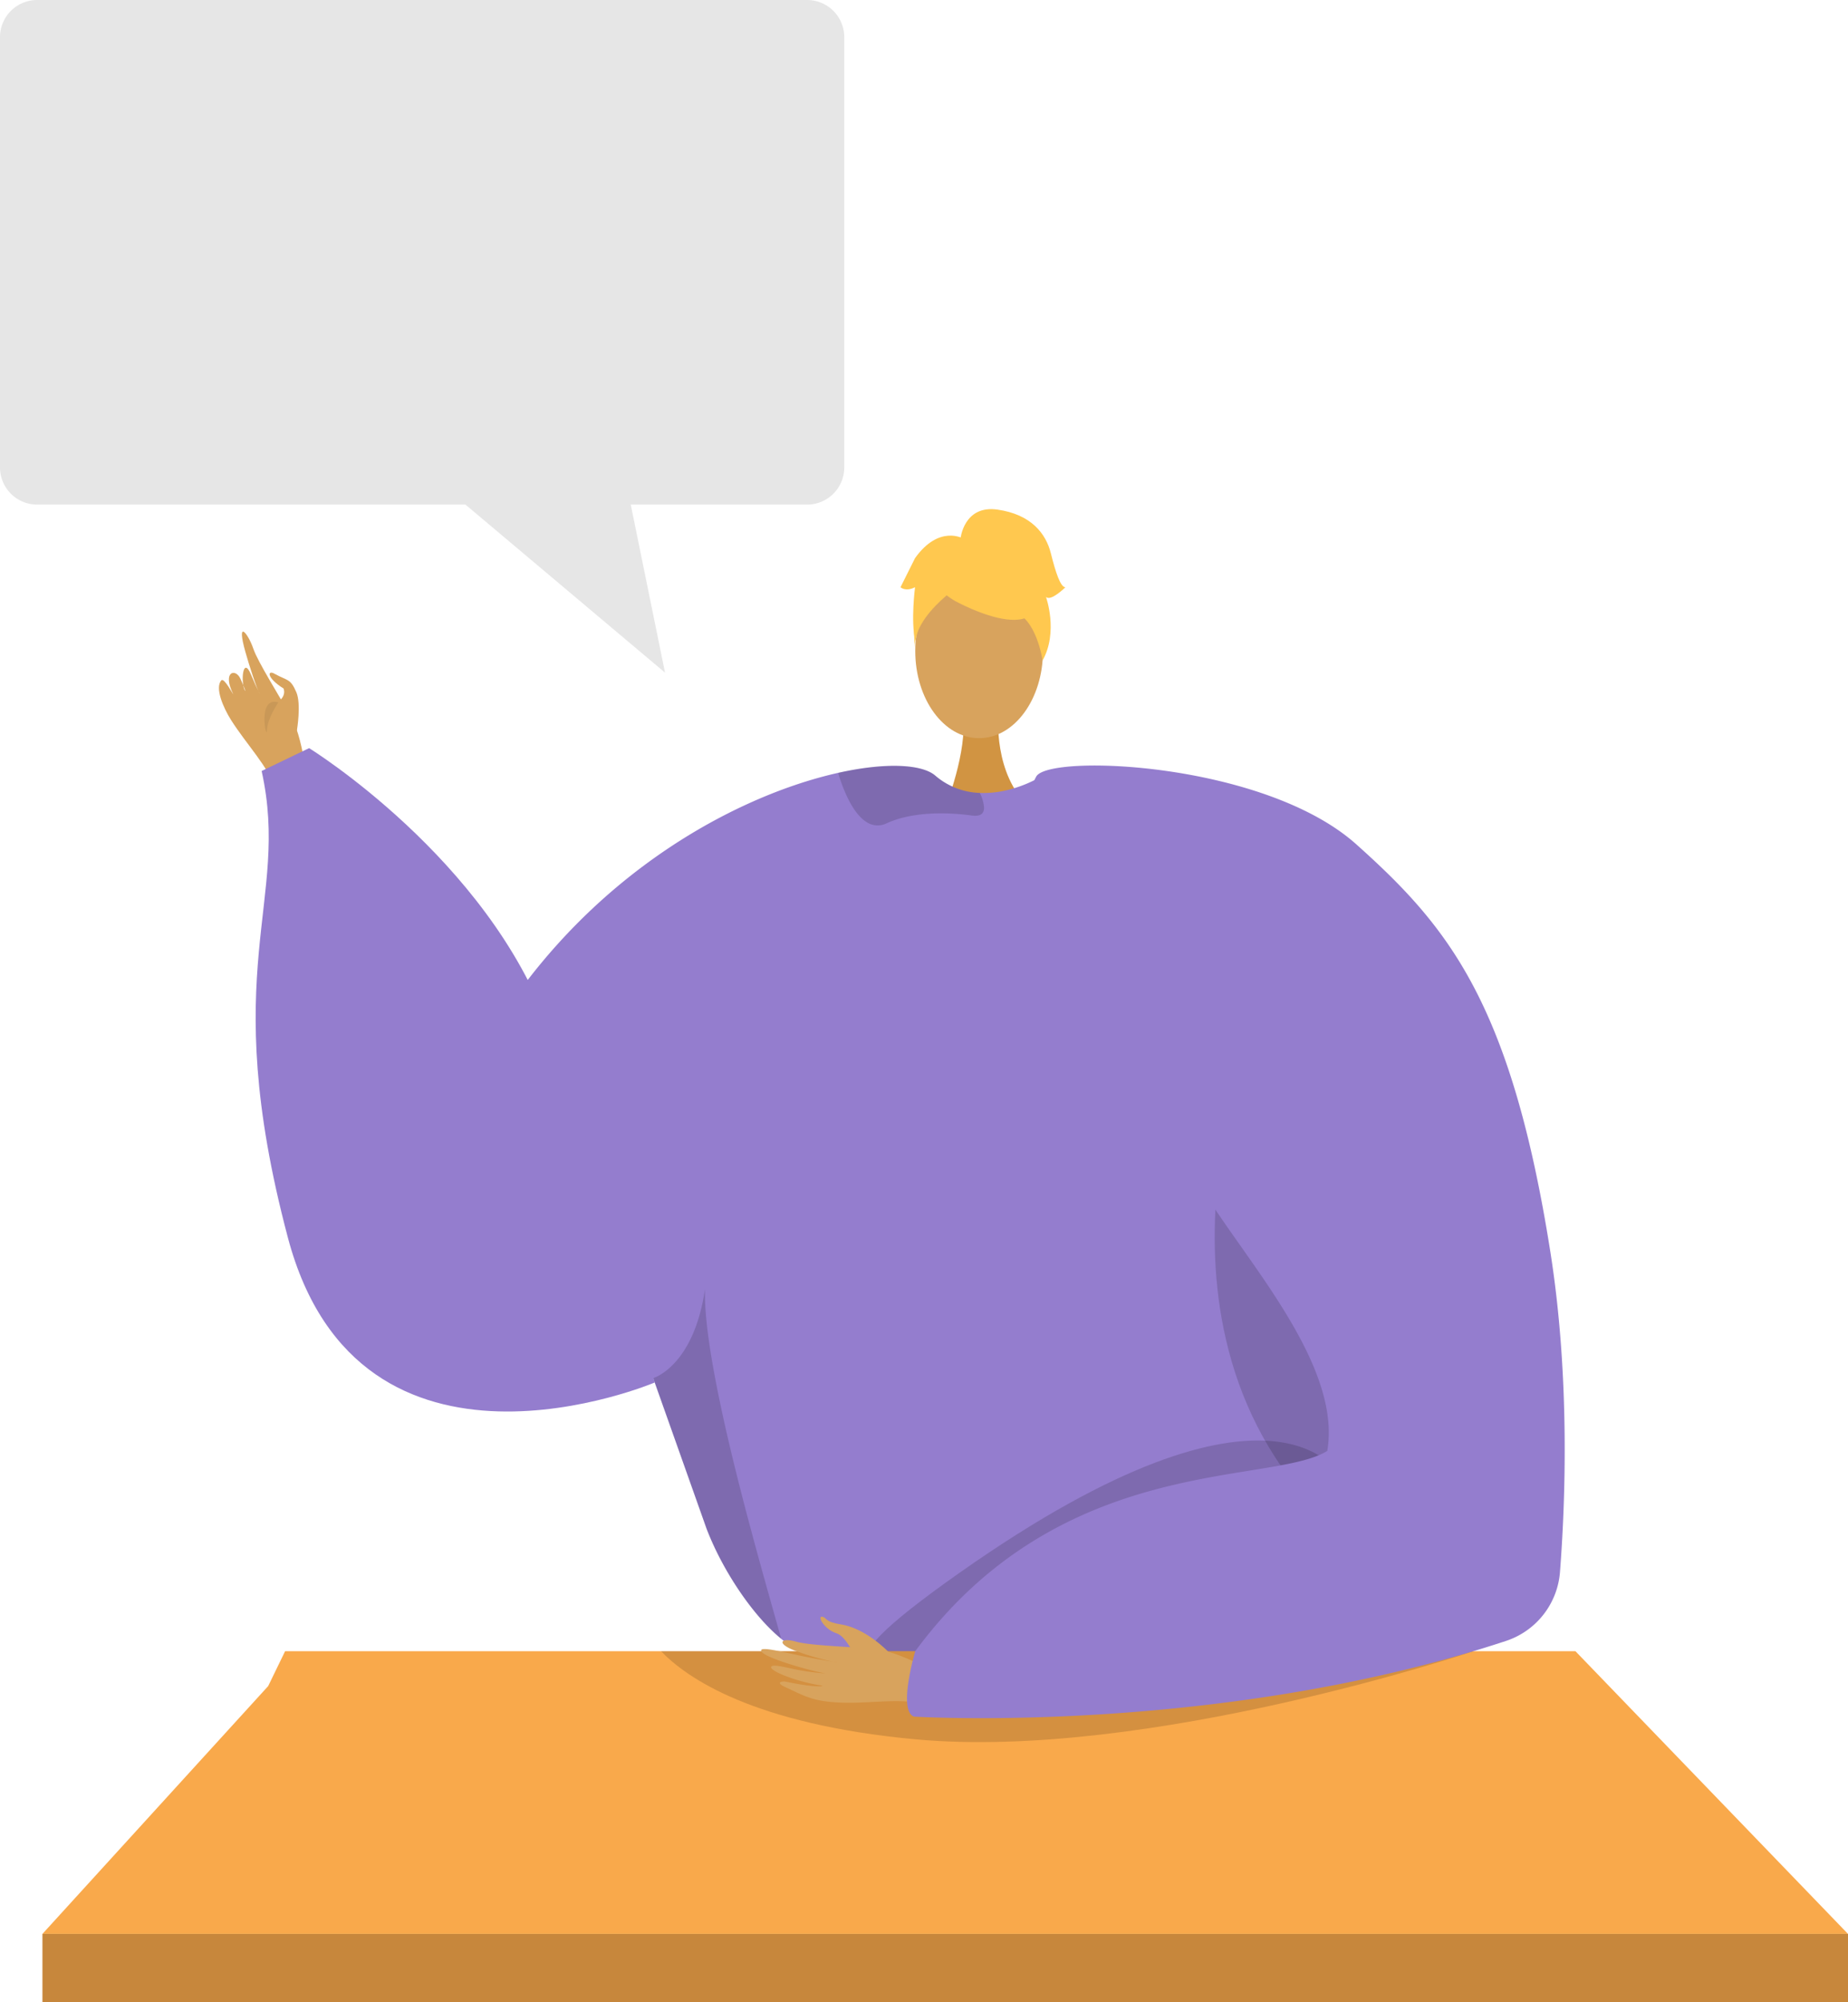<svg xmlns="http://www.w3.org/2000/svg" width="430" height="465.669" viewBox="0 0 430 465.669"><defs><style>.a,.d{fill:#d8a35d;}.a,.b{fill-rule:evenodd;}.b{fill:#c99857;}.c{fill:#d19442;}.e{fill:#947dce;}.f{opacity:0.15;}.g{fill:#ffc84f;}.h{fill:#f9a94b;}.i{fill:#c7873c;}.j{fill:#e6e6e6;}</style></defs><g transform="translate(-928.087 -308.116)"><g transform="translate(979.03 455.014)"><path class="a" d="M991.878,470.47c-.315-1.079-1.284-14.077-4.265-19.452s-7.9-13.1-8.96-16.2c-1.245-3.649-4.062-7.112-1.835.8.8,2.855,2.607,8.491,3.274,9.565.323.521-.307-.365-2.023-4.441-1.824-4.332-2.46,1.789-1.35,3.862,0,0,.311.224-1.064-2.8-1.167-2.571-4.3-1.674-1.681,3.573-.046.093-2.131-3.922-2.769-3.221-1.554,1.7.419,6.324,2.255,9.225,3.582,5.658,8.808,11.035,10.226,15.893Z" transform="translate(-970.642 -430.826)"/><path class="a" d="M986.845,452.215s1.042-6.14-.132-8.86c-1.385-3.212-1.975-2.61-5-4.258-1.718-1.061-2.1.8,2.038,3.4.737,2.386-2.022,3.077-1.9,4.732s1.266,6.068,2.311,6.654S986.845,452.215,986.845,452.215Z" transform="translate(-968.7 -429.255)"/><path class="b" d="M982.714,444.608s-2.579,3.754-2.641,6.461S977.69,443.07,982.714,444.608Z" transform="translate(-968.899 -428.139)"/></g><g transform="translate(987.575 426.525)"><path class="c" d="M1124.17,447.663s-1.234,13.776,7.264,21.395-19.585,0-19.585,0,5.225-13.195,4.053-21.395S1124.17,447.663,1124.17,447.663Z" transform="translate(-951.352 -399.736)"/><ellipse class="d" cx="14.857" cy="20.27" rx="14.857" ry="20.27" transform="translate(153.479 12.729)"/><path class="e" d="M1017.333,532.722c22.49-47.046,62.63-68.51,88.258-74.208,11.093-2.471,19.465-1.986,22.524.655a16.617,16.617,0,0,0,10.37,4.028,22.491,22.491,0,0,0,5.823-.53,28.965,28.965,0,0,0,6.172-2.1c.948-.441,1.5-.757,1.5-.757a60.229,60.229,0,0,1,15.686.936c57.98,11.352,68.069,108.57,67.55,116.932-.316,4.976-5.462,27.523-11.894,47.564-5.27,16.453-11.419,31.226-16.475,33.268-11.217,4.513-95.908,10.708-113.32,2.4-.407-.305-.846-.632-1.264-.994-6.534-5.315-13.621-15.809-17.379-25.639,0-.011-10.009-28.223-12.051-33.967-.023-.056-.035-.1-.056-.146-.068-.226-.147-.44-.226-.644-.023-.079-.056-.146-.079-.225" transform="translate(-969.983 -397.197)"/><path class="f" d="M1055.042,579.268c.023.079.056.146.079.225.079.2.158.418.225.644a1.537,1.537,0,0,1,.056.146c2.044,5.744,12.053,33.956,12.053,33.967,3.758,9.83,10.845,20.323,17.379,25.639-4.435-16.058-18.258-62.607-17.728-81.362C1064.464,576.6,1055.042,579.257,1055.042,579.268Z" transform="translate(-962.55 -377.164)"/><path class="f" d="M1169.111,519.676s-28.068,83.781,49.8,119.363l1.583,1.052-.4-19.706s-36.693-51.2-36.832-52.52S1169.111,519.676,1169.111,519.676Z" transform="translate(-941.036 -384.822)"/><path class="f" d="M1124.934,466.526c.046,1.343-.665,2.223-2.821,1.93-6.726-.915-14.32-.723-19.838,1.805a4.69,4.69,0,0,1-4.537-.192c-3.531-2.065-5.721-8.227-6.59-10.957a1.9,1.9,0,0,1-.09-.6c11.092-2.471,19.465-1.986,22.524.655a16.617,16.617,0,0,0,10.37,4.028A9.161,9.161,0,0,1,1124.934,466.526Z" transform="translate(-955.451 -397.197)"/><g transform="translate(150.043)"><g transform="translate(3.136 5.651)"><path class="g" d="M1114.622,427.461s25.721,14.26,18.087-8.636C1127.428,402.985,1097.081,417.253,1114.622,427.461Z" transform="translate(-1105.05 -411.748)"/><path class="g" d="M1119.038,421.823s-14.391,8.538-13,17.1c0,0-3.174-25.574,11.136-26.217s19.848.739,18.578,27.782C1135.75,440.492,1131.592,418.98,1119.038,421.823Z" transform="translate(-1105.737 -411.58)"/></g><path class="g" d="M1114.768,413.976s.722-7.968,8.622-6.839,11.284,5.642,12.413,10.156,2.256,7.9,3.385,7.9c0,0-3.385,3.385-4.514,2.257,0,0,2.929,8.117-.793,14.779,0,0-1.464-10.264-7.106-11.393S1114.768,413.976,1114.768,413.976Z" transform="translate(-1100.82 -407.027)"/><path class="g" d="M1117.786,412.894s-5.642-3.385-11.284,4.513l-3.385,6.771s1.128,1.129,3.385,0c0,0-1.028,7.951.05,12.439l3.335-13.568Z" transform="translate(-1103.117 -406.013)"/></g><path class="f" d="M1207.133,596.774s-14.517-30.444-88.942,21.883,69.852-12.838,69.852-12.838Z" transform="translate(-954.306 -371.361)"/><path class="e" d="M1070.632,600.995s-68.689,29.141-85.357-33.7.67-77.92-6.107-108.514l11.048-5.32s41.587,25.64,55.821,65.223S1070.632,600.995,1070.632,600.995Z" transform="translate(-977.78 -397.876)"/></g><path class="h" d="M936.335,694.651h420.126L1293.037,628.9H992.8l-3.939,8.114Z" transform="translate(1.626 63.233)"/><path class="f" d="M1056.579,628.9c5.963,6.226,21.487,17,59.143,20.489C1169.8,654.4,1245.6,628.9,1245.6,628.9Z" transform="translate(25.328 63.233)"/><g transform="translate(1105.191 486.154)"><g transform="translate(0 197.958)"><path class="a" d="M1121.125,636.519c-1.069-.358-12.359-7.119-18.481-7.684s-15.274-.821-18.434-1.719c-3.718-1.057-4.657.42-.374,2.054a60.31,60.31,0,0,0,9.749,2.76c.612.025-3.376-.511-7.71-1.409-4.609-.955-9.607-2.254-9.836-1.433-.444,1.591,12.829,5.17,15.169,5.423a58.89,58.89,0,0,1-6.165-.747c-2.782-.493-5.971-1.479-6.6-.9-.986.91,6.044,3.668,11.854,4.474.1.188-1.775.482-8.612-.939-.687-.142-2.437.158-.187,1.2,4.736,2.19,6.61,3.481,13.472,3.694,6.693.209,14.079-1.168,18.893.446Z" transform="translate(-1076.029 -621.302)"/><path class="a" d="M1103.322,630.337s-5.181-5.443-11-6.341c-3.458-.533-3.378-1.4-3.967-1.664-1.957-.861-.063,2.772,2.874,3.7,2.388.758,3.722,4.838,5.157,5.7s5.729,2.453,6.8,1.891S1103.322,630.337,1103.322,630.337Z" transform="translate(-1073.757 -622.201)"/></g><path class="e" d="M1208.943,475.182c21.256,19.019,35.964,36.682,45.139,94.79,4.654,29.481,3.443,58.962,2.23,74.509a18.368,18.368,0,0,1-12.624,15.973c-66.6,21.967-137.685,17.58-137.685,17.58-3.814-1.419.3-15.218.3-15.218,34.072-46.241,82.769-38.466,95.869-46.576,4.086-23.97-28.842-53.967-32.725-68.837-10.17-38.994-43.644-72.737-34.982-88.02C1137.457,454.1,1187.5,456,1208.943,475.182Z" transform="translate(-1070.44 -456.839)"/></g><rect class="i" width="420.126" height="15.901" transform="translate(937.961 757.884)"/><path class="j" d="M1124.533,316.762V416.825a8.644,8.644,0,0,1-8.644,8.644h-41.036l7.976,39.084-46.443-39.084H936.731a8.644,8.644,0,0,1-8.644-8.644V316.762a8.645,8.645,0,0,1,8.644-8.646h179.157A8.645,8.645,0,0,1,1124.533,316.762Z" transform="translate(0)"/></g></svg>
